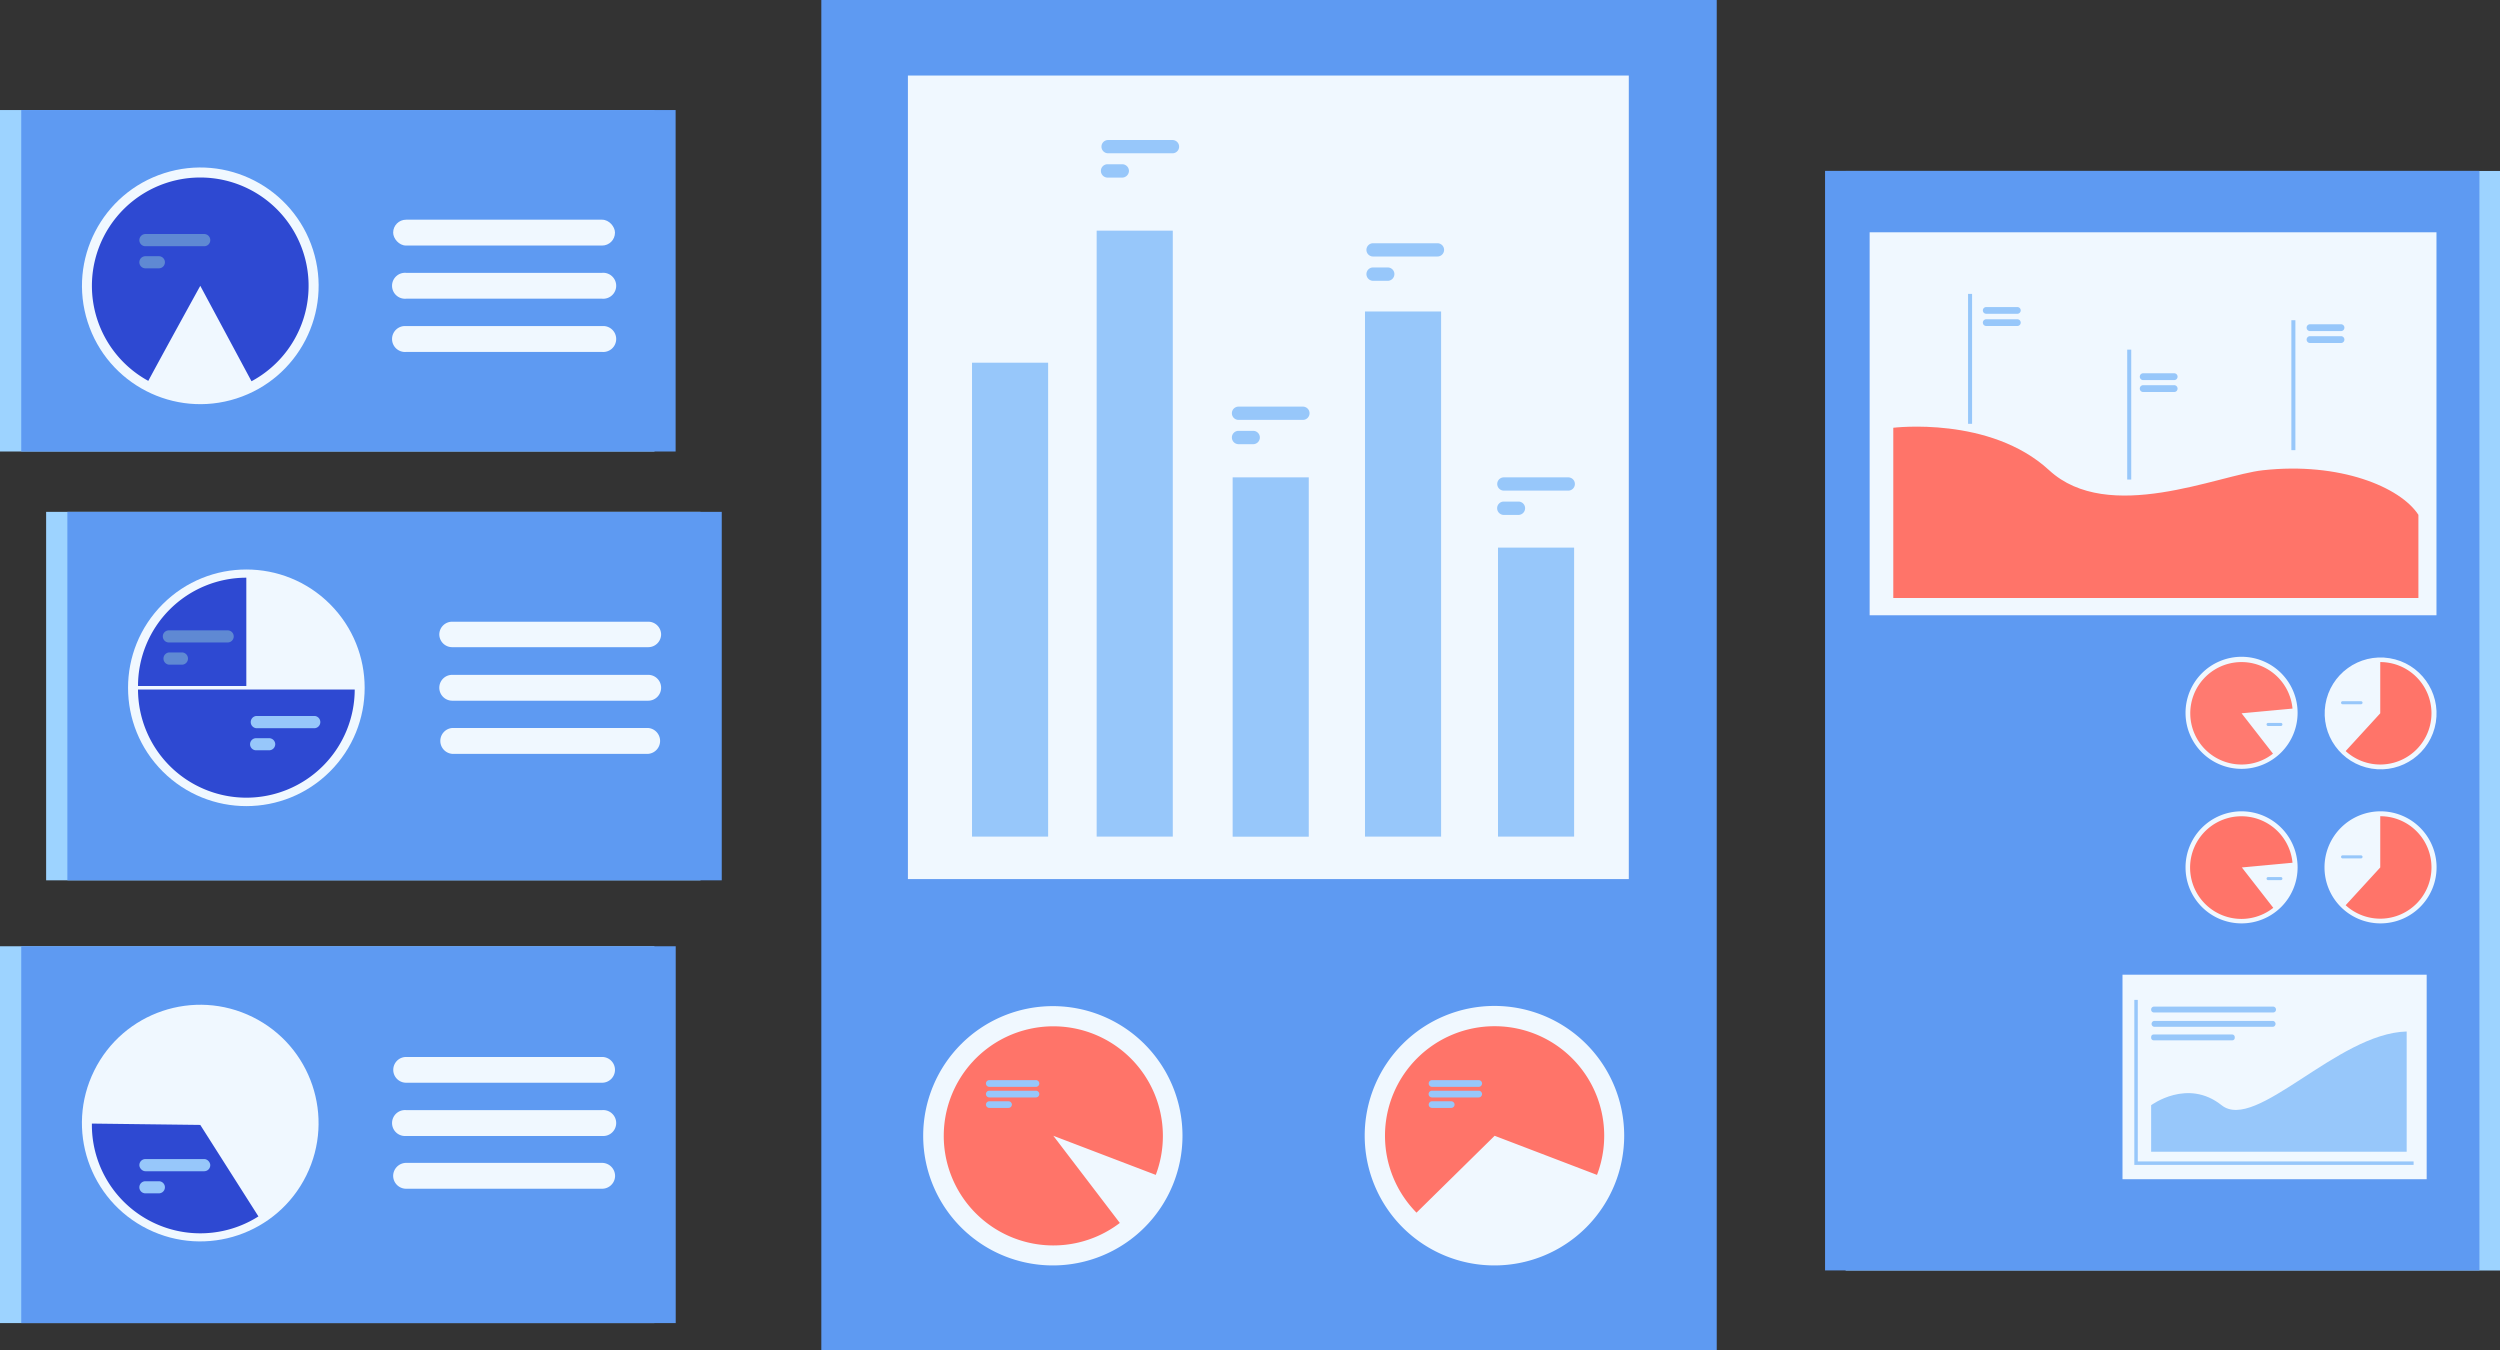 <svg xmlns="http://www.w3.org/2000/svg" viewBox="0 0 260.13 140.51"><rect x="0" y="0" width="260.13" height="140.51" fill="#333333" stroke="none"/><defs><style>.cls-1{fill:#9dd3ff;}.cls-2{fill:#5e9af2;}.cls-3{fill:#f0f8ff;}.cls-4{fill:#ff7469;}.cls-5{fill:#97c7fa;}.cls-6{fill:#ff7a70;}.cls-7{fill:#2e49d2;}.cls-8{fill:#5f89d3;}</style></defs><title>Marketing_graph</title><g id="Layer_2" data-name="Layer 2"><g id="Hành_tinh_Marketing_Executive" data-name="Hành tinh Marketing Executive"><rect class="cls-1" x="192.03" y="17.78" width="68.09" height="114.41" transform="translate(452.16 149.98) rotate(180)"/><rect class="cls-2" x="189.9" y="17.78" width="68.09" height="114.41"/><rect class="cls-3" x="194.54" y="24.17" width="58.98" height="39.85"/><rect class="cls-3" x="220.85" y="101.42" width="31.65" height="21.28"/><path class="cls-4" d="M197,44.51s10.07-1.25,16.22,4.42,17.62.5,22.24,0c8-.88,14.31,1.75,16.18,4.64v8.65H197Z"/><rect class="cls-5" x="204.78" y="30.58" width="0.42" height="13.52"/><rect class="cls-5" x="221.34" y="36.38" width="0.42" height="13.52"/><rect class="cls-5" x="238.42" y="33.32" width="0.42" height="13.52"/><path class="cls-5" d="M209.91,32.65h-3.24a.35.35,0,0,1-.35-.35h0a.35.35,0,0,1,.35-.35h3.24a.35.35,0,0,1,.35.35h0A.35.35,0,0,1,209.91,32.65Z"/><path class="cls-5" d="M209.91,33.92h-3.24a.35.35,0,0,1-.35-.35h0a.35.35,0,0,1,.35-.35h3.24a.35.35,0,0,1,.35.35h0A.35.35,0,0,1,209.91,33.92Z"/><path class="cls-5" d="M226.22,39.55H223a.35.35,0,0,1-.35-.36h0a.35.35,0,0,1,.35-.35h3.23a.35.35,0,0,1,.35.35h0A.35.35,0,0,1,226.22,39.55Z"/><path class="cls-5" d="M226.22,40.79H223a.35.35,0,0,1-.35-.36h0a.35.35,0,0,1,.35-.35h3.23a.35.35,0,0,1,.35.35h0A.35.35,0,0,1,226.22,40.79Z"/><path class="cls-5" d="M243.59,34.45h-3.23a.35.35,0,0,1-.35-.35h0a.35.35,0,0,1,.35-.36h3.23a.35.35,0,0,1,.35.36h0A.35.35,0,0,1,243.59,34.45Z"/><path class="cls-5" d="M243.59,35.69h-3.23a.35.35,0,0,1-.35-.35h0a.35.35,0,0,1,.35-.36h3.23a.35.35,0,0,1,.35.36h0A.35.35,0,0,1,243.59,35.69Z"/><circle class="cls-3" cx="247.69" cy="74.22" r="5.82" transform="translate(134.76 306.83) rotate(-80.78)"/><path class="cls-4" d="M253,74.22a5.33,5.33,0,0,1-8.93,3.93l3.6-3.93V68.89A5.33,5.33,0,0,1,253,74.22Z"/><path class="cls-5" d="M245.66,73.28h-1.91a.16.16,0,0,1-.16-.16h0a.16.16,0,0,1,.16-.16h1.91a.17.17,0,0,1,.17.16h0A.17.17,0,0,1,245.66,73.28Z"/><path class="cls-3" d="M227.41,74.22A5.83,5.83,0,1,1,233.24,80,5.82,5.82,0,0,1,227.41,74.22Z"/><path class="cls-6" d="M233.24,74.22l3.27,4.2a5.27,5.27,0,0,1-3.27,1.13,5.33,5.33,0,1,1,5.3-5.82Z"/><path class="cls-5" d="M237.34,75.54H236a.16.16,0,0,1-.16-.16h0a.16.16,0,0,1,.16-.16h1.33a.16.16,0,0,1,.16.16h0A.16.16,0,0,1,237.34,75.54Z"/><path class="cls-3" d="M241.87,90.26a5.83,5.83,0,1,1,5.82,5.82A5.82,5.82,0,0,1,241.87,90.26Z"/><path class="cls-4" d="M253,90.26a5.33,5.33,0,0,1-8.93,3.93l3.6-3.93V84.93A5.32,5.32,0,0,1,253,90.26Z"/><path class="cls-5" d="M245.66,89.32h-1.91a.16.16,0,0,1-.16-.16h0a.16.16,0,0,1,.16-.16h1.91a.17.17,0,0,1,.17.16h0A.17.17,0,0,1,245.66,89.32Z"/><path class="cls-3" d="M227.41,90.26a5.83,5.83,0,1,1,5.83,5.82A5.82,5.82,0,0,1,227.41,90.26Z"/><path class="cls-4" d="M238.54,89.77a5.34,5.34,0,1,0-2,4.69l-3.27-4.2Z"/><path class="cls-5" d="M237.34,91.58H236a.16.16,0,0,1-.16-.16h0a.16.16,0,0,1,.16-.16h1.33a.16.16,0,0,1,.16.16h0A.16.16,0,0,1,237.34,91.58Z"/><polygon class="cls-5" points="251.14 121.21 222.08 121.21 222.08 104.04 222.44 104.04 222.44 120.85 251.14 120.85 251.14 121.21"/><path class="cls-5" d="M231.16,115c-3.55-2.83-7.33,0-7.33,0v4.84h26.59V107.33C243.19,107.51,234.72,117.83,231.16,115Z"/><path class="cls-5" d="M224.13,105.35h12.39a.29.29,0,0,0,.3-.3.3.3,0,0,0-.3-.31H224.13a.3.3,0,0,0-.3.31A.29.29,0,0,0,224.13,105.35Z"/><path class="cls-5" d="M224.13,106.84h12.39a.31.31,0,0,0,0-.61H224.13a.31.31,0,0,0,0,.61Z"/><rect class="cls-5" x="223.83" y="107.64" width="8.7" height="0.61" rx="0.25"/><rect class="cls-2" x="85.46" width="93.17" height="140.51"/><rect class="cls-3" x="94.47" y="7.86" width="75.01" height="83.61"/><path class="cls-3" d="M96.06,118.18a13.49,13.49,0,1,1,13.49,13.49A13.49,13.49,0,0,1,96.06,118.18Z"/><path class="cls-4" d="M121,118.18a11.4,11.4,0,1,0-4.48,9.07l-6.92-9.07,10.66,4.07A11.4,11.4,0,0,0,121,118.18Z"/><path class="cls-3" d="M142,118.18a13.5,13.5,0,1,1,13.5,13.49A13.49,13.49,0,0,1,142,118.18Z"/><path class="cls-4" d="M155.52,106.78a11.4,11.4,0,0,0-8.13,19.4l8.13-8,10.65,4.07a11.4,11.4,0,0,0-10.65-15.47Z"/><path class="cls-5" d="M153.85,112.39H149a.35.35,0,0,0-.34.35h0a.35.35,0,0,0,.34.35h4.86a.35.35,0,0,0,.35-.35h0A.35.35,0,0,0,153.85,112.39Z"/><path class="cls-5" d="M153.85,113.49H149a.35.35,0,0,0,0,.7h4.86a.35.35,0,1,0,0-.7Z"/><path class="cls-5" d="M151,114.59h-2a.35.35,0,0,0-.34.35.34.34,0,0,0,.34.34h2a.35.35,0,0,0,.35-.34A.35.35,0,0,0,151,114.59Z"/><path class="cls-5" d="M107.79,112.39h-4.85a.35.35,0,0,0-.35.35h0a.35.35,0,0,0,.35.35h4.85a.35.35,0,0,0,.35-.35h0A.35.35,0,0,0,107.79,112.39Z"/><path class="cls-5" d="M107.79,113.49h-4.85a.35.35,0,0,0,0,.7h4.85a.35.35,0,0,0,0-.7Z"/><path class="cls-5" d="M104.94,114.59h-2a.35.35,0,0,0-.35.35.35.35,0,0,0,.35.34h2a.35.35,0,0,0,.35-.34A.35.35,0,0,0,104.94,114.59Z"/><rect class="cls-5" x="101.14" y="37.74" width="7.92" height="49.31"/><rect class="cls-5" x="114.11" y="24" width="7.92" height="63.05"/><rect class="cls-5" x="128.26" y="49.67" width="7.92" height="37.39"/><rect class="cls-5" x="142.03" y="32.41" width="7.92" height="54.64"/><rect class="cls-5" x="155.87" y="56.98" width="7.92" height="30.07"/><path class="cls-5" d="M149.57,25.31h-6.7a.69.69,0,1,0,0,1.38h6.7a.69.69,0,1,0,0-1.38Z"/><path class="cls-5" d="M144.4,27.83h-1.53a.69.69,0,0,0-.69.69.7.7,0,0,0,.69.7h1.53a.7.7,0,0,0,.69-.7A.69.69,0,0,0,144.4,27.83Z"/><path class="cls-5" d="M122,14.57h-6.7a.69.69,0,1,0,0,1.38H122a.69.69,0,0,0,0-1.38Z"/><path class="cls-5" d="M116.77,17.09h-1.52a.69.69,0,0,0-.7.69h0a.7.7,0,0,0,.7.7h1.52a.71.71,0,0,0,.7-.7h0A.7.7,0,0,0,116.77,17.09Z"/><path class="cls-5" d="M135.57,42.31h-6.7a.69.69,0,0,0,0,1.38h6.7a.69.69,0,1,0,0-1.38Z"/><path class="cls-5" d="M130.4,44.83h-1.53a.69.69,0,0,0-.69.69h0a.7.7,0,0,0,.69.7h1.53a.7.7,0,0,0,.69-.7h0A.69.69,0,0,0,130.4,44.83Z"/><path class="cls-5" d="M163.18,49.67h-6.7a.69.69,0,0,0,0,1.38h6.7a.69.69,0,1,0,0-1.38Z"/><path class="cls-5" d="M158,52.19h-1.53a.69.69,0,0,0-.69.69.7.7,0,0,0,.69.7H158a.7.7,0,0,0,.69-.7A.69.69,0,0,0,158,52.19Z"/><rect class="cls-1" x="4.8" y="53.26" width="68.09" height="38.34"/><rect class="cls-2" x="7.01" y="53.26" width="68.09" height="38.34"/><circle class="cls-3" cx="25.63" cy="71.56" r="12.31" transform="translate(-43.09 39.09) rotate(-45)"/><path class="cls-3" d="M67.45,64.69H47.05A1.34,1.34,0,0,0,45.71,66h0a1.34,1.34,0,0,0,1.34,1.34h20.4A1.34,1.34,0,0,0,68.79,66h0A1.34,1.34,0,0,0,67.45,64.69Z"/><path class="cls-3" d="M67.45,70.22H47.05a1.34,1.34,0,0,0-1.34,1.34h0a1.35,1.35,0,0,0,1.34,1.35h20.4a1.35,1.35,0,0,0,1.34-1.35h0A1.34,1.34,0,0,0,67.45,70.22Z"/><path class="cls-3" d="M67.45,75.75H47.05a1.35,1.35,0,0,0,0,2.69h20.4a1.35,1.35,0,0,0,0-2.69Z"/><path class="cls-7" d="M14.36,71.38H25.63V60.11A11.28,11.28,0,0,0,14.36,71.38Z"/><path class="cls-7" d="M36.91,71.75H14.36A11.28,11.28,0,0,0,25.63,83h0A11.28,11.28,0,0,0,36.91,71.75Z"/><path class="cls-8" d="M23.69,65.59H17.57a.63.63,0,0,0,0,1.26h6.12a.63.63,0,1,0,0-1.26Z"/><path class="cls-8" d="M19,67.89H17.57a.64.64,0,0,0,0,1.27H19a.64.64,0,0,0,0-1.27Z"/><path class="cls-5" d="M32.77,74.5H26.65a.64.64,0,0,0,0,1.27h6.12a.64.64,0,0,0,0-1.27Z"/><path class="cls-5" d="M28,76.81H26.65a.63.63,0,0,0-.63.63h0a.63.63,0,0,0,.63.63H28a.64.64,0,0,0,.64-.63h0A.64.64,0,0,0,28,76.81Z"/><path class="cls-1" d="M0,98.46v39.21H68.09V98.46Z"/><path class="cls-2" d="M2.21,98.46v39.21h68.1V98.46Z"/><circle class="cls-3" cx="20.84" cy="116.85" r="12.31" transform="translate(-93.14 83.73) rotate(-63.68)"/><path class="cls-3" d="M42.26,112.66H62.65a1.34,1.34,0,1,0,0-2.68H42.26a1.34,1.34,0,1,0,0,2.68Z"/><path class="cls-3" d="M62.65,115.51H42.26a1.35,1.35,0,1,0,0,2.69H62.65a1.35,1.35,0,1,0,0-2.69Z"/><path class="cls-3" d="M62.65,121H42.26a1.36,1.36,0,0,0-1.35,1.35h0a1.35,1.35,0,0,0,1.35,1.34H62.65A1.35,1.35,0,0,0,64,122.39h0A1.36,1.36,0,0,0,62.65,121Z"/><path class="cls-7" d="M20.84,117.05l-11.28-.14v.14a11.28,11.28,0,0,0,17.33,9.52Z"/><rect class="cls-5" x="14.5" y="120.6" width="7.38" height="1.27" rx="0.63"/><path class="cls-5" d="M16.53,122.91h-1.4a.63.63,0,0,0,0,1.26h1.4a.63.63,0,1,0,0-1.26Z"/><rect class="cls-1" y="11.45" width="68.1" height="35.53"/><rect class="cls-2" x="2.21" y="11.45" width="68.09" height="35.53"/><circle class="cls-3" cx="20.84" cy="29.74" r="12.31" transform="translate(-8.08 7.78) rotate(-17.77)"/><path class="cls-7" d="M20.84,18.47a11.27,11.27,0,0,0-5.41,21.16c1.8-3.35,5.41-9.89,5.41-9.89l5.33,9.93a11.27,11.27,0,0,0-5.33-21.2Z"/><rect class="cls-3" x="40.91" y="22.86" width="23.08" height="2.69" rx="1.34"/><path class="cls-3" d="M62.65,28.39H42.26a1.35,1.35,0,1,0,0,2.69H62.65a1.35,1.35,0,1,0,0-2.69Z"/><path class="cls-3" d="M62.65,33.93H42.26a1.35,1.35,0,1,0,0,2.69H62.65a1.35,1.35,0,1,0,0-2.69Z"/><path class="cls-8" d="M21.25,24.35H15.13a.64.64,0,0,0-.63.64.63.63,0,0,0,.63.63h6.12a.63.63,0,0,0,.63-.63A.64.64,0,0,0,21.25,24.35Z"/><path class="cls-8" d="M16.53,26.66h-1.4a.63.63,0,0,0-.63.63h0a.63.63,0,0,0,.63.63h1.4a.63.63,0,0,0,.63-.63h0A.63.63,0,0,0,16.53,26.66Z"/></g></g></svg>